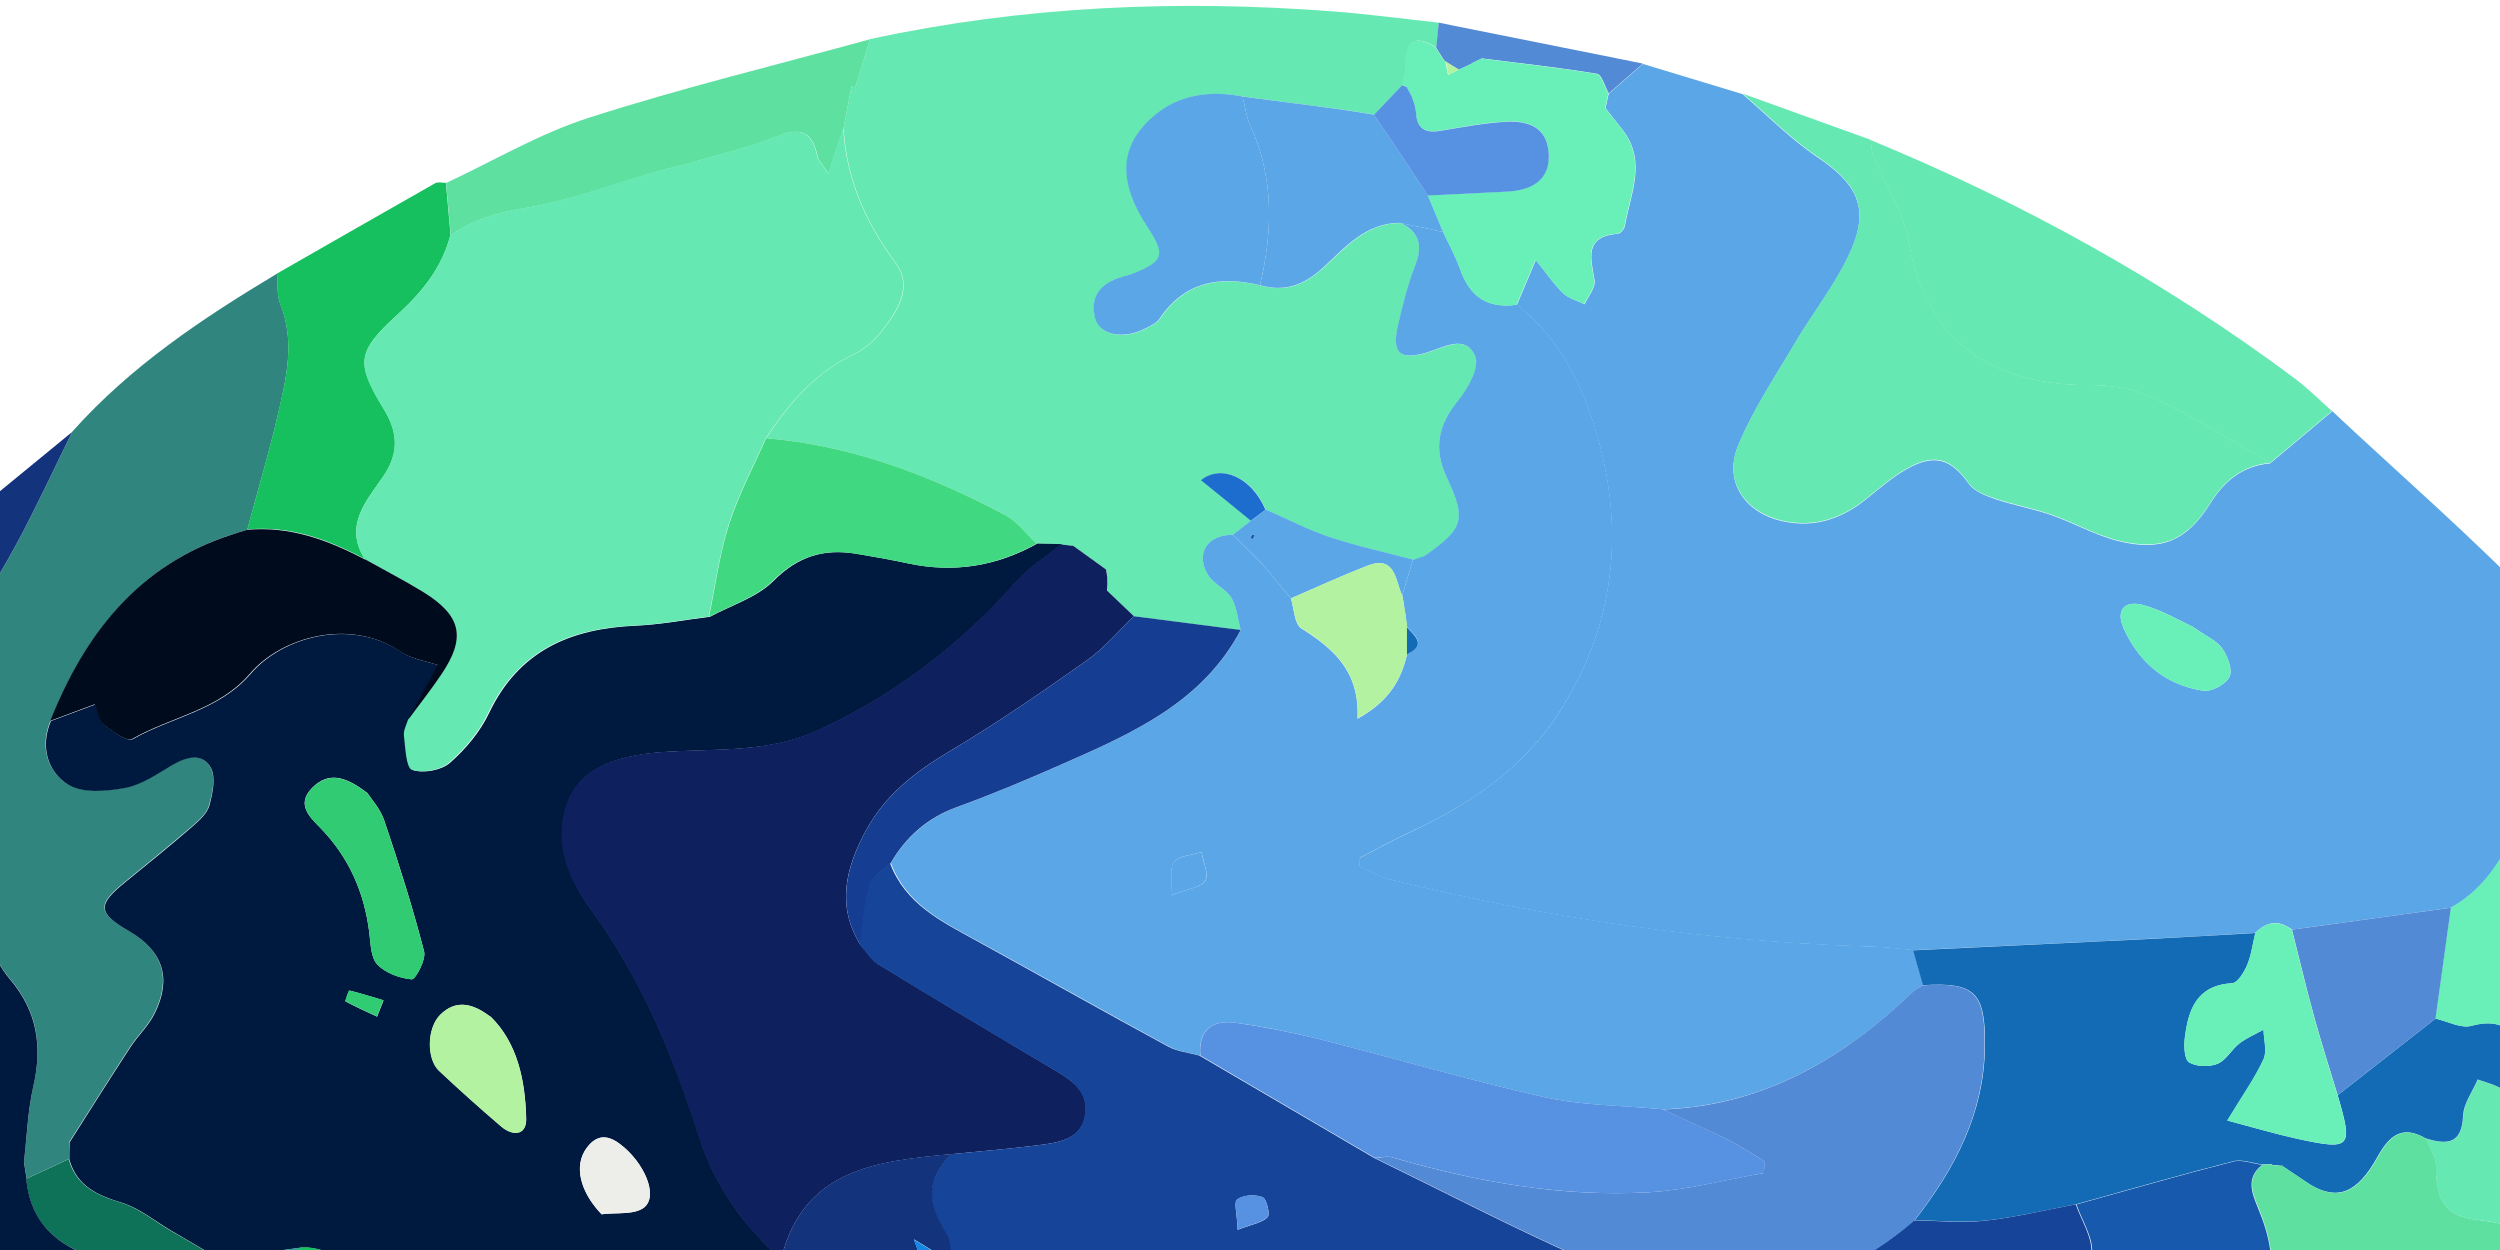 <?xml version="1.0" encoding="UTF-8"?><svg id="Camada_1" xmlns="http://www.w3.org/2000/svg" viewBox="0 0 1400 700"><g id="PLANET_2"><path d="m1305.9,230.1c38.7,36.3,78.9,71,115.6,109.2,44.1,45.9,81.4,97.5,112.7,153.2-9.4,13.9-22.6,16.4-37.9,12.6-10.7-14.1-20.7-28.8-32.3-42.1-18.9-21.6-44.9-19.1-57.3,6.1-8.1,16.5-18,30.3-34.1,39.2-29.7,4.1-59.4,8.2-89.1,12.3-7.4-5.6-14.2-4.6-20.5,1.8-20.2,1.2-40.5,2.4-60.7,3.4-43.7,2.2-87.3,4.2-131,6.3-7.2-.6-14.4-1.7-21.7-1.9-92.1-2.6-182.8-15.7-272.1-37.9-5.6-1.4-10.7-4.6-16.1-7-.1-1.5-.3-3.1-.4-4.6,8.9-4.6,17.7-9.6,26.8-13.8,33.6-15.6,64.2-35.5,84.7-67,29.6-45.7,37.2-95.8,23.9-148.4-7.9-31.1-20.6-60-46.9-80.8,3.3-7.8,6.6-15.6,10.6-25.1,6.2,7.7,10.2,13.8,15.4,18.7,3.1,2.9,7.9,4.1,11.9,6.1,2-4.5,6.2-9.3,5.6-13.3-2.1-12.6-6.1-24.7,13.2-26.2,1.4-.1,3.5-2.8,3.8-4.5,3.1-17.9,12.3-36-1.2-53.5-3.2-4.1-6.5-8.2-9.7-12.3.6-2.7,1.2-5.4,1.8-8.1,6.4-5.6,12.8-11.2,19.1-16.7,18.6,5.6,37.2,11.3,55.8,16.9,14,12,27,25.3,42.2,35.5,21.3,14.3,29,27.7,18.9,51.3-8.1,18.8-21.5,35.3-32,53.2-11.1,18.8-23.4,37.1-31.6,57.1-8.2,19.9,3.8,37.5,25,42.1,17.6,3.9,32.9-1.2,46.7-12.3,7.3-5.9,14.5-12.2,22.6-16.8,15.8-9,25-5.8,35,8.2,3.1,4.3,9.6,6.7,15,8.6,10.2,3.4,20.9,5.3,31,8.8,12.7,4.4,24.8,11.4,37.7,14.6,24,6,38.4-.1,51.5-21.1,8.1-12.9,18.3-21,33.5-22.4,11.6-9.7,23.1-19.4,34.7-29.1Zm-77.7,121c-7.5-3.4-17.4-9.4-28.2-12.3-9.9-2.7-15.5,2.6-10.7,13.2,8.7,19.2,23.6,31.6,44.5,34.8,4.6.7,12.7-3.6,14.7-7.8,1.9-3.8-1-11.4-4-15.8-3.1-4.4-8.9-6.8-16.3-12Z" style="fill:#5aa6e6;"/><path d="m487.2,21.9C572.9,3.4,659.5-.3,746.8,6.4c19.7,1.5,39.3,4.2,59,6.3-.5,4.7-.9,9.4-1.4,14-10.9-7-16.9-5-17.1,8.9,0,4-1.3,8-1.9,12-5.3,5.5-10.5,11.1-15.8,16.6-6.7-1.1-13.3-2.2-20-3.1-17.9-2.4-35.8-4.7-53.6-7-18.2-3.4-35.6-1.3-49.9,11.1-19.5,16.8-19.9,37-2.8,62.9,9.6,14.5,8.5,18.3-7.5,24.7-2.4,1-4.9,1.6-7.4,2.4-11.8,3.3-18.1,10.9-14.9,23.2,2.5,9.6,16.4,11.9,28.4,5.5,2.7-1.5,6-2.9,7.6-5.3,14-20.8,33.6-24.2,56.3-18.8,13.8,4,24.7-.1,35.3-9.8,12.4-11.3,23.9-25.1,43.1-25.1,11.1,5.2,12.7,13,8.3,24.2-4.2,10.6-6.9,21.9-9.5,33-3.6,15.8.7,19.7,15.8,15.5,9.7-2.8,21.9-10.7,27.4,2,2.6,6-4.1,18.2-9.7,25-11.4,13.7-13.7,27.1-6.1,43.2,11,23.4,9.3,28.4-12.7,43.7-2.1.7-4.3,1.5-6.4,2.2v-.2c-15.3-4.1-31-7.5-46.2-12.5-12.4-4.1-24.1-10.3-36.2-15.5-7.9-18.4-24.9-25.6-36.2-16.6,9.2,7.5,18.5,15.1,27.9,22.7-3.4,2.6-6.7,5.3-10.1,7.9-14.5,0-21.4,10.6-13.8,22.6,3.1,5,10,7.7,13,12.7,3.1,5.2,3.6,12,5.2,18.1-19.9-2.6-39.9-5.1-59.8-7.7-5-4.8-10-9.6-15.1-14.4,0-2.5.1-4.9.2-7.4h0c-.2-1.5-.5-3-.7-4.5h0c-6.1-4.3-12.1-8.7-18.2-13h.3c-2.4-.4-4.8-.7-7.2-.9v-.3c-4.6-.1-9.2-.2-13.9-.3-5.8-5.4-10.8-12.3-17.5-15.9-42-22.2-86-39.1-134-43.1,12.8-19.3,27.4-36.7,49.1-46.9,5.9-2.8,11.5-7.6,15.6-12.8,8.9-11.3,17.9-25,8-38.4-17-22.9-27.7-47.3-29.3-75.7,1.5-7.8,3-15.6,4.5-23.5.7.3,1.3.5,2,.8,2.8-9,5.5-18,8.3-27Z" style="fill:#66e8b2;"/><path d="m1564.8,547c55.3,103.2,89.2,213.3,104.2,329.2,3.3,25.8,4.8,51.9,7.1,77.8-15.1,9.1-24.7-5.5-36.9-8.7-2.4-4-5.2-7.9-7-12.1-11.7-26.9-30.7-48.1-52.3-67.4-11.1-9.8-21.1-10.6-30.4,2-6.1-5.5-13.2-10.3-18.1-16.8-10.3-13.7-23.7-19.5-40.3-19.7-18.6-.2-25.3-10-20.7-28.5,2.1-8.4,4.3-17.6,3-25.8-4.4-28.6-18.9-52.5-38.2-73.6-13.2-14.4-30.4-18.2-49-20.4-17.1-2.1-22-11.2-22.1-29.7,0-5.2-3.6-10.5-5.6-15.7,11.6,3.5,20.2,3.6,20.9-12.6.3-6.9,5.3-13.6,8.2-20.4,20.8,6.6,21.3,7.7,15.5,35.2,7,4.2,15.2,7.2,21,12.8,18.2,17.5,37.9,20.6,61.1,10.9,9.7-4,11.3-7.9,5.3-15.7-.1-13.4,4.6-22.7,19.6-23.5,2.6-1.2,5.2-2.4,7.9-3.6-3.2-1.7-6.4-3.5-9.6-5.2,0,0,.1,0,.1,0-7.3-2.1-14.7-4.1-22-6.2-2.8-1.9-5.5-3.8-8.3-5.7-1.3-1.5-2.6-3-3.9-4.5-.7-3-1.4-5.9-2.1-8.9-.3-15.2-1.8-30.6-.5-45.7.8-9.7-.8-16.7-8.4-22.4,8-2.6,17.1-9,23.6-6.9,11.5,3.6,21.3,12.4,31.8,19l.8.6c2,2.8,3.9,5.6,5.9,8.4h0c1.7,2.3,3.4,4.7,5.1,7,12.4,8.3,23.2.9,34.3-3.3Z" style="fill:#66e8b2;"/><path d="m40.5,241.7c32.7-36.7,73-63.5,114.7-88.5.5,5.6-.3,11.8,1.7,16.8,8.5,21.1,3.5,41.8-1.3,62.4-5,21.6-11.4,42.8-17.1,64.2-2.9.9-5.9,1.9-8.8,2.8-52.1,16.9-81.9,55.5-101.4,104.2-6.1,14.3-1.8,28.3,9.5,35.5,8,5.1,21.5,3.9,31.9,2,9.2-1.7,17.9-7.7,26.3-12.7,8-4.7,16.9-7.3,21.8,1.2,3.1,5.3,1.2,14.4-.7,21.2-1.2,4.6-5.8,8.7-9.7,12-12.2,10.5-24.8,20.7-37.3,30.9-15.9,13-15.7,17.3,1.9,27.5,19.1,11.1,24.2,26.5,14.4,46.2-3.4,6.9-9.3,12.4-13.6,18.9-11.5,17.6-22.7,35.5-34,53.2,0,3.1-.1,6.2-.2,9.2v.3c-8,3.7-15.9,7.4-23.9,11.1,0,0,.2-.1.2-.1-.5-3.2-1-6.3-1.5-9.5,1.7-14.2,2.2-28.7,5.3-42.5,5.1-22.4,2.2-42-13.2-59.9-5.1-6-10.3-15-9.7-22.2,2.5-31-12-55.3-28-79.4-4.8-11.3-9.6-22.7-14.3-34-1.4-18.5,3.3-34.8,15.8-48.9C1,327.8,19.6,284.1,40.5,241.7Z" style="fill:#30867f;"/><path d="m1271.3,259.2c-15.2,1.4-25.5,9.6-33.5,22.4-13.1,21-27.4,27.1-51.5,21.1-13-3.2-25-10.2-37.7-14.6-10.1-3.5-20.8-5.4-31-8.8-5.4-1.8-12-4.3-15-8.6-10-14.1-19.3-17.2-35-8.2-8.1,4.6-15.3,10.9-22.6,16.8-13.8,11.1-29,16.2-46.7,12.3-21.2-4.7-33.2-22.2-25-42.1,8.2-20,20.6-38.3,31.6-57.1,10.5-17.8,23.9-34.4,32-53.2,10.1-23.6,2.4-36.9-18.9-51.3-15.2-10.2-28.2-23.6-42.2-35.5,23.9,8.6,47.8,17.2,71.8,25.9.5,3,.4,6.2,1.5,8.9,6.7,16.2,17.1,31.7,19.9,48.5,9.8,59,51.5,80.4,102.3,79.9,12.1-.1,25.3,2.6,36.2,7.8,21.9,10.5,42.6,23.6,63.9,35.7Z" style="fill:#66e8b2;"/><path d="m40.5,241.7C19.6,284.1,1,327.8-30.8,363.8c-12.5,14.1-17.2,30.4-15.8,48.9-3.2,5.3-7.6,10.1-9.5,15.9-17.1,53.1-33.7,106.4-50.5,159.6-5.4-2.6-10.8-5.3-17.1-8.3-12,21.1-4.2,50.7-31.9,65.6-4.3-14.6-8.7-28.6-12.6-42.8-3-11-9.2-17.2-21.2-15.9,14.8-30.3,29.7-60.6,44.5-90.9,3-4.3,6.2-8.4,8.9-12.8,23.6-38.4,47.1-76.9,70.7-115.4,11.1-15.5,22.4-30.9,33.1-46.6,9.2-13.5,17.7-27.5,26.4-41.3,15.4-12.6,30.8-25.3,46.2-37.9Zm-192.9,312.4c.6,8.6,1.1,14.5,1.5,20.3,5.7-2.5,13.5-3.7,16.6-8,3.2-4.4,1.7-12.1,2.3-18.4-6.1,1.8-12.2,3.6-20.5,6.1Z" style="fill:#13337c;"/><path d="m1271.3,259.2c-21.2-12-41.9-25.2-63.9-35.7-10.9-5.2-24.1-7.9-36.2-7.8-50.8.5-92.5-20.9-102.3-79.9-2.8-16.8-13.2-32.3-19.9-48.5-1.1-2.7-1-5.9-1.5-8.9,84.6,34.9,164.1,78.7,237.5,133.5,7.4,5.5,14,12.2,20.9,18.3-11.6,9.7-23.1,19.4-34.7,29.1Z" style="fill:#66e8b2;"/><path d="m138.4,296.6c5.8-21.4,12.1-42.6,17.1-64.2,4.8-20.5,9.9-41.2,1.3-62.4-2-5-1.2-11.2-1.7-16.8,29.5-16.9,59-33.8,88.6-50.6,1.5-.9,4-.2,6-.2.9,9.7,1.7,19.4,2.6,29.1-4.7,18.3-15.9,32.1-29.6,44.6-23,20.9-23.5,27.1-7.7,53,7.6,12.5,8.9,24.1-.3,37.6-9.2,13.5-22.5,27.6-10.3,46.4-20.6-11-42-18.9-66-16.6Z" style="fill:#17c05f;"/><path d="m252.4,131.6c-.9-9.7-1.7-19.4-2.6-29.1,26.7-12.5,52.5-27.8,80.4-36.7,51.7-16.6,104.6-29.4,157-43.8-2.8,9-5.5,18-8.3,27-.7-.3-1.3-.5-2-.8-1.5,7.8-3,15.6-4.5,23.5-2.6,7.8-5.2,15.7-8.5,25.4-2.9-4.5-5.5-6.9-6.1-9.7-3-14.8-10.6-16-23.6-10.7-14.6,5.9-30.1,9.5-45.3,13.9-6.3,1.9-12.8,3.2-19.2,5-25.8,7.4-51.3,17.1-77.6,21.3-15,2.4-27.7,6.6-39.7,14.8Z" style="fill:#5ee0a1;"/><path d="m804.3,26.7c.5-4.7.9-9.4,1.4-14,38.1,7.6,76.2,15.3,114.3,22.9-6.4,5.6-12.8,11.2-19.1,16.7-2.2-3.8-3.8-10.5-6.6-11-21.3-3.5-42.9-5.9-64.4-8.6-1.7.8-3.3,1.6-5,2.4,0,0-1.2.8-1.2.8-2.4,1.1-4.8,2.2-7.2,3.3l.4-.2c-2.5-1.5-5-3.1-7.5-4.6l-.9-.9c-1.5-2.3-2.9-4.7-4.4-7h.1Z" style="fill:#538ad5;"/><path d="m694.8,352.9c-1.6-6.1-2.1-12.9-5.2-18.1-3-5-9.9-7.7-13-12.7-7.5-12-.6-22.7,13.8-22.6,5.4,5.4,11,10.6,16.2,16.2,5.7,6.2,10.9,12.9,16.3,19.4,1.8,5.7,1.9,14.3,5.8,16.8,17.9,11.3,32.8,23.9,31.5,50.6,17.6-9.7,24.4-21.6,27.8-36.2,11.2-5,4.5-10.1,0-15.1h0c-.4-3-.8-5.9-1.2-8.8h0c-.2-1.5-.4-3-.7-4.4h0c-.3-1.6-.5-3-.8-4.5h-.1c2-6.7,4.1-13.4,6.1-20.1,0,0-.1.2-.1.2,2.1-.7,4.3-1.5,6.4-2.2,22-15.3,23.7-20.3,12.7-43.7-7.6-16.1-5.2-29.4,6.1-43.2,5.6-6.8,12.3-19,9.7-25-5.5-12.7-17.8-4.8-27.4-2-15.1,4.3-19.4.3-15.8-15.5,2.6-11.2,5.3-22.4,9.5-33,4.4-11.2,2.8-19-8.3-24.2,8,1.7,16.1,3.4,24.1,5.1,3.2,6.9,7,13.7,9.5,20.8,5.6,15.8,15.5,22.2,31.9,19.9,26.2,20.8,39,49.7,46.9,80.8,13.3,52.6,5.7,102.8-23.9,148.4-20.5,31.6-51,51.5-84.7,67-9.1,4.2-17.9,9.2-26.8,13.8.1,1.5.3,3.1.4,4.6,5.4,2.4,10.5,5.6,16.1,7,89.4,22.2,180,35.2,272.1,37.9,7.2.2,14.5,1.2,21.7,1.9,1.9,6.6,3.7,13.1,5.6,19.7-1.8,1.1-3.8,1.9-5.3,3.3-39.4,37.8-84.2,64.1-140.4,66.2-22.2-2.1-44.9-2-66.5-6.8-42.1-9.4-83.5-21.7-125.3-32.3-15.6-3.9-31.4-7.1-47.3-9.3-13-1.9-21.3,3.6-20.1,18.3-5.8-1.6-12.2-2.2-17.4-5-36-19.6-71.7-39.7-107.6-59.4-19.6-10.7-39.7-20.5-48.2-43.4,8.7-14.8,20.7-25.3,37.2-31.4,20.4-7.4,40.5-15.9,60.4-24.7,38.6-17,77.2-34.3,98.4-74.4Zm-39.1,148.5c9.6-3.8,17.2-4.5,19.3-8.2,2.1-3.7-1.2-10.5-2.1-16-5.3,1.6-11.9,1.8-15.3,5.3-2.6,2.6-1.1,9.3-1.8,18.9Z" style="fill:#5aa6e6;"/><path d="m1076.9,551.9c-1.9-6.6-3.7-13.1-5.6-19.7,43.7-2.1,87.3-4.2,131-6.3,20.2-1,40.5-2.3,60.7-3.4-1.5,6-2.2,12.3-4.6,18-1.7,4-5.3,9.9-8.4,10.1-20,1.2-24.6,15-26.5,30.9-.6,4.6-.2,12,2.5,13.5,4.2,2.4,11.3,2.6,15.9.7,4.8-2,7.8-8,12.2-11.4,4.1-3.1,9-5.2,13.5-7.7.1,5.6,2.1,12.1,0,16.6-4.9,10.7-11.9,20.4-20.3,34.3,14.8,3.9,26.9,7.5,39.1,10.2,30.3,6.6,31.4,5.3,22.7-24.4,18.3-14.3,36.6-28.6,54.8-42.9,6.8,1.5,14.3,5.7,20.2,4,16.5-4.5,24.8,2.4,28.7,16.9,2.2,8.3,3,16.9,3.9,25.5,1.7,16.4,8.4,19.9,22.3,10.7,3.4-2.3,6.3-5.4,9.4-8.1,14,9.4,28,18.9,42,28.3,6,7.9,4.4,11.7-5.3,15.7-23.2,9.6-42.9,6.6-61.1-10.9-5.8-5.6-14-8.6-21-12.8,5.8-27.5,5.3-28.6-15.5-35.2-2.8,6.7-7.9,13.4-8.2,20.4-.7,16.2-9.3,16.1-20.9,12.6-13.3-7.7-20.4-1.5-27,10.3-11.4,20.6-22.5,24.6-37.7,15.6-5.2-3.5-10.4-7-15.7-10.5h.6c-1.3-.1-2.7-.3-4-.5-1.1.4-2,.2-2.8-.6-1.6,0-3.1.2-4.7.3,0,0-.2,0-.2,0-5.5-.7-11.4-3.1-16.3-1.8-29.4,7.5-58.5,15.9-87.7,24-16.9,3.2-33.7,7.3-50.8,9.2-13.1,1.4-26.6,0-39.8-.2,22.4-28.7,38.9-59.8,39.3-97.5.3-30-5.5-35.9-34.6-34.1Z" style="fill:#136bb6;"/><path d="m1448.3,619.5c-3.1,2.7-6,5.8-9.4,8.1-13.9,9.2-20.6,5.7-22.3-10.7-.9-8.6-1.7-17.2-3.9-25.5-3.9-14.5-12.2-21.5-28.7-16.9-5.9,1.6-13.4-2.5-20.2-4.1,2.9-20.7,5.7-41.4,8.6-62.1,16.1-9,26-22.7,34.1-39.2,12.4-25.3,38.5-27.7,57.3-6.1,11.6,13.3,21.6,28,32.3,42.1,7.4,9.7,14.9,19.5,22.3,29.2-10.5-6.6-20.3-15.4-31.8-19-6.5-2.1-15.7,4.3-23.6,6.9-2.3-.1-4.5-.2-6.8-.3-.4,0-1.1-.3-1.2,0-.4.6-.6,1.3-.9,2-1.7,2.5-3.1,5.3-5.1,7.6-17.8,21.5-17.3,21.8.7,43.6,4.3,5.2,4.5,13.9,6.6,20.9-2.7,7.9-5.4,15.8-8.2,23.7Z" style="fill:#68f0b8;"/><path d="m849.5,170.7c-16.4,2.3-26.3-4.2-31.9-19.9-2.5-7.2-6.3-13.9-9.5-20.8-2.9-6.9-5.7-13.7-8.6-20.6,14.8-.7,29.7-1.5,44.5-2.2,15.8-.8,23.9-8,23.2-21.1-.8-15.4-11.7-18.7-24-18-12.3.6-24.6,3.1-36.9,5.1-8.4,1.4-13.1-1.4-13.4-10.2-.3-1.6-.6-3.3-.9-4.9,0,0,0,.3,0,.3-.5-1.5-1-2.9-1.5-4.4h0c-.9-1.7-1.9-3.5-2.8-5.3-.8-.5-1.7-.8-2.6-1.1.7-4,1.9-8,1.9-12,.2-13.9,6.2-15.9,17.1-8.9,0,0-.1-.1-.1-.1,1.5,2.3,2.9,4.7,4.4,7,0,0,.9.9.9.9.6,2.5,1.1,5,1.6,7.4,1.9-.9,3.9-1.9,5.8-2.8,0,0-.4.2-.4.2,2.4-1.1,4.8-2.2,7.2-3.3,0,0,1.2-.8,1.2-.8,1.7-.8,3.3-1.6,5-2.4,21.5,2.7,43,5.1,64.4,8.6,2.7.5,4.4,7.2,6.6,11-.6,2.7-1.2,5.4-1.8,8.1,3.2,4.1,6.5,8.2,9.7,12.3,13.5,17.5,4.3,35.6,1.2,53.5-.3,1.7-2.4,4.4-3.8,4.5-19.3,1.5-15.3,13.7-13.2,26.2.7,4-3.6,8.8-5.6,13.3-4-2-8.8-3.1-11.9-6.1-5.1-4.9-9.2-11-15.4-18.7-4,9.5-7.3,17.3-10.6,25.1Z" style="fill:#68f0b8;"/><path d="m1372.5,508.3c-2.9,20.7-5.7,41.4-8.6,62.1-18.3,14.3-36.6,28.6-54.8,42.9-4.4-14.6-9.1-29.1-13.1-43.7-4.5-16.2-8.3-32.6-12.5-49,29.7-4.1,59.4-8.2,89.1-12.3Z" style="fill:#538ad5;"/><path d="m1283.4,520.6c4.1,16.3,8,32.7,12.5,49,4,14.7,8.7,29.2,13.1,43.7,8.7,29.6,7.6,30.9-22.7,24.4-12.3-2.7-24.3-6.3-39.1-10.2,8.4-13.9,15.3-23.6,20.3-34.3,2.1-4.6.1-11,0-16.6-4.5,2.5-9.4,4.6-13.5,7.7-4.4,3.4-7.4,9.4-12.2,11.4-4.6,1.9-11.7,1.7-15.9-.7-2.6-1.5-3-9-2.5-13.5,1.9-15.9,6.5-29.7,26.5-30.9,3.1-.2,6.7-6.1,8.4-10.1,2.4-5.6,3.1-11.9,4.6-18,6.3-6.4,13.1-7.4,20.5-1.8Z" style="fill:#68f0b8;"/><path d="m1228.2,351.2c7.3,5.2,13.2,7.6,16.3,12,3,4.4,5.9,12,4,15.8-2.1,4.2-10.1,8.5-14.7,7.8-20.9-3.2-35.8-15.5-44.5-34.8-4.8-10.5.8-15.9,10.7-13.2,10.8,3,20.7,8.9,28.2,12.3Z" style="fill:#68f0b8;"/><path d="m908.7,72.8c-3.2-4.1-6.5-8.2-9.7-12.3,3.2,4.1,6.5,8.2,9.7,12.3Z" style="fill:#538ad5;"/><path d="m467.2,787.7c-18.2,11.1-36.6,21.9-54.5,33.4-12.8,8.2-15.7,21.5-11.3,34.5,6.6,19.6,15.6,38.4,24,57.3,10.3,23.3,22.3,45.9,30.8,69.8,4.1,11.6,5,26.3,2,38.2-13.4,53,11.2,90.9,44.7,127.5,26.2,28.6,53,57.7,73.4,90.3,22.8,36.4,17.4,76.7-5.8,112.3-31.4,48.1-69,91.3-113.4,128-25.4,21-54.7,33.4-87.1,39.8-36.5,7.3-67.5,26.7-97.4,48-31.1,22.3-65.9,34.2-104.3,37.7-29.5,2.7-58.6,9.1-87.9,13.8,1.5-32.8,22.5-57.5,55.5-65.4,42.3,7.1,57,.2,79.5-36.7,4.8-7.9,10.4-15.4,15.7-23.1,21.9-3.4,43.9-6.9,65.8-10.3,1.7-.2,3.3-.4,5-.5v.5c22.7,4.1,43.5-.2,62.7-12.9,24.1-16,36.6-39.5,43.1-66.6,4.9-20.5,15.5-33,37.4-38.9,15.2-4.1,31.1-13.7,41.7-25.4,31.5-35,27.4-86.1-7.7-123.2-15.4-16.3-35.4-29.3-47.1-47.7-18-28.3-40.8-51.3-64.8-73.6-8.5-7.9-10.1-14.9-3.5-24.2,26.4-37.1,20.7-99-17.5-134.9-22.2-20.8-33.7-45.1-38.9-74.5-4-23.1-11.3-45.7-29.6-62.5-7.8-6.6-14.7-15.3-23.6-19.3-26.2-11.9-43.1-30.8-52.7-57.7-4.5-12.6-14.3-21.5-28.9-22.7-1.2,0-2.3,0-3.5,0,0,0-.4,0-.4,0-15.2,2.1-30.5,4.2-45.7,6.3-9.1-5.3-18.2-10.7-27.3-16-9-5.3-17.5-12.4-27.2-15.4-13.8-4.2-25.4-9.3-29.6-24.4,0,0,0-.3,0-.3,0-3.1.1-6.2.2-9.2,11.3-17.8,22.5-35.6,34-53.2,4.2-6.5,10.2-12,13.6-18.9,9.8-19.7,4.7-35.1-14.4-46.2-17.6-10.2-17.8-14.6-1.9-27.5,12.5-10.2,25.1-20.3,37.3-30.9,3.9-3.4,8.4-7.4,9.7-12,1.8-6.8,3.7-15.9.7-21.2-4.9-8.5-13.8-5.9-21.8-1.2-8.4,5-17,11-26.3,12.7-10.4,1.9-23.9,3.1-31.9-2-11.3-7.2-15.6-21.1-9.5-35.5,8-3,15.9-5.9,24.9-9.3,1.7,4.2,2.1,9.1,4.9,11.3,4.8,3.8,13.1,9.8,16.1,8.1,21.8-12.4,48.3-15.9,66.1-36.7,17.4-20.3,55.7-31.4,84.1-12.2,6.2,4.2,14.4,5.3,20.9,7.5-5.3,9.8-10.9,20.2-16.5,30.6-.8,3-2.6,6.1-2.3,9,.9,6.8,1.2,17.9,4.5,19.1,6,2,16,.2,20.8-4,8.8-7.7,16.9-17.4,21.9-27.9,16.7-35,45.7-47.3,82.1-48.9,13.9-.6,27.7-3.3,41.6-5,12-6.5,26.3-10.8,35.6-20.1,13.7-13.8,28.3-18.2,46.4-15.2,9.7,1.6,19.5,3.4,29.1,5.4,25.5,5.5,49.5,1.6,72.2-11.1,4.6.1,9.2.2,13.8.3-8.7,7.1-18.5,13.1-25.8,21.4-31.2,35.2-67.5,63-110.4,82.8-27.8,12.8-57.1,10.3-86,12.2-31.5,2.1-50.5,11.3-56,33.1-5,20,2.6,38.7,14,54.3,28.8,39.2,46.7,83,61.4,128.9,8.5,26.6,24.6,49.2,45.9,67.8,7.5,13.4,14,27.4,22.7,39.9,9.4,13.6,16.8,26.4,7.1,42.7ZM205.6,444c-12-9.2-21.6-12.1-30.8-2.8-9.3,9.4-1,16.7,4.8,22.6,15.9,16.5,24.4,36,27.2,58.4.8,6.2.8,14,4.5,17.9,4.6,4.8,12.5,7.7,19.3,8.3,2,.2,8.1-11,6.9-15.6-6.4-24.7-14.1-49.1-22.3-73.3-2.2-6.6-7.5-12.3-9.6-15.6Zm69,125.3c-10.4-7.9-19.6-9.4-28-1.1-7.5,7.4-7.8,24.7-.7,31.4,11.3,10.7,22.9,21,34.7,31.1,6.7,5.7,14.4,5.2,14.1-4.5-.6-21.4-4.9-42.2-20-57Zm62.3,110.7c8.1-1.1,18.5.5,23.9-3.9,8.1-6.7-.3-25.5-13.7-35.5-7.3-5.5-13.3-4.9-18.6,2.3-7.3,9.9-3.7,24.5,8.4,37.1Zm-125.7-110.7c1.2-3,2.4-6.1,3.6-9.1-6.4-1.9-12.7-3.9-19.2-5.5-.2,0-2.4,5.9-2.1,6.1,5.8,3.1,11.8,5.8,17.8,8.6Z" style="fill:#00193e;"/><path d="m397.1,345.3c-13.9,1.7-27.7,4.5-41.6,5-36.4,1.5-65.3,13.9-82.1,48.9-5,10.5-13.1,20.2-21.9,27.9-4.8,4.2-14.8,6-20.8,4-3.3-1.1-3.7-12.3-4.5-19.1-.4-2.9,1.4-6,2.3-9,6.2-8.4,12.6-16.6,18.5-25.2,14.1-20.7,11.5-32.9-10.1-46.3-10.6-6.6-21.7-12.3-32.6-18.3-12.1-18.8,1.2-33,10.3-46.4,9.2-13.5,7.9-25.2.3-37.6-15.8-25.9-15.3-32.1,7.7-53,13.8-12.5,24.9-26.3,29.6-44.6,12.1-8.1,24.7-12.4,39.7-14.8,26.3-4.2,51.8-14,77.6-21.3,6.4-1.8,12.8-3.2,19.2-5,15.2-4.4,30.7-8,45.3-13.9,12.9-5.2,20.6-4,23.6,10.7.6,2.8,3.2,5.2,6.1,9.7,3.2-9.7,5.9-17.6,8.5-25.4,1.6,28.4,12.3,52.8,29.3,75.7,9.9,13.3.9,27.1-8,38.4-4.1,5.2-9.7,10-15.6,12.8-21.7,10.3-36.3,27.6-49.1,46.9-7,16-15.4,31.6-20.7,48.2-5.3,16.7-7.6,34.5-11.2,51.7Z" style="fill:#66e8b2;"/><path d="m437.4,705.1c-21.3-18.5-37.4-41.2-45.9-67.8-14.7-45.9-32.6-89.7-61.4-128.9-11.5-15.6-19.1-34.4-14-54.3,5.5-21.8,24.6-31,56-33.1,28.8-1.9,58.2.6,86-12.2,42.9-19.7,79.2-47.5,110.4-82.8,7.3-8.3,17.2-14.3,25.8-21.4,0,0,0,.3,0,.3,2.4.3,4.8.6,7.2.9,0,0-.3,0-.3,0,6.1,4.4,12.1,8.8,18.2,13.1,0,0,0,0,0,0,.2,1.5.5,3,.7,4.4,0,0,0,0,0,0,0,2.5-.1,4.9-.2,7.4,5,4.8,10,9.6,15.1,14.4-8.8,8.4-16.7,17.9-26.6,24.9-25,17.6-50.3,35.1-76.6,50.7-19.4,11.5-36.3,24.7-47,44.6-11,20.4-16.6,41.7-3.1,63.6,3.4,3.7,6.2,8.5,10.3,11.1,31.4,19.2,63,38.1,94.7,56.9,10.9,6.5,23.6,12.6,21.1,27.6-2.2,13.9-15.5,15.4-26.9,16.9-15.9,2-31.9,3.3-47.9,4.9-41.5,4-83.1,7.9-95.6,58.9Z" style="fill:#0f205e;"/><path d="m397.1,345.3c3.6-17.3,5.8-35,11.2-51.7,5.3-16.6,13.7-32.2,20.7-48.2,48,4,91.9,20.8,134,43.1,6.7,3.6,11.7,10.5,17.5,15.9-22.7,12.7-46.7,16.6-72.2,11.1-9.6-2.1-19.4-3.8-29.1-5.4-18.1-3-32.7,1.4-46.4,15.2-9.3,9.3-23.6,13.6-35.6,20.1Z" style="fill:#40d881;"/><path d="m481.7,528.9c-13.5-21.9-7.8-43.2,3.1-63.6,10.7-19.8,27.6-33.1,47-44.6,26.3-15.6,51.6-33.1,76.6-50.7,9.8-6.9,17.8-16.5,26.6-24.9,19.9,2.6,39.9,5.1,59.8,7.7-21.2,40.1-59.8,57.4-98.4,74.4-19.9,8.8-40,17.3-60.4,24.7-16.5,6-28.5,16.5-37.2,31.4-4,4.1-10.1,7.6-11.5,12.5-3.1,10.6-3.8,22-5.5,33.1Z" style="fill:#153e92;"/><path d="m705.6,159.7c-22.7-5.4-42.3-2-56.3,18.8-1.6,2.4-4.9,3.9-7.6,5.3-12.1,6.4-25.9,4.1-28.4-5.5-3.2-12.3,3.1-19.8,14.9-23.2,2.5-.7,5-1.4,7.4-2.4,15.9-6.5,17-10.2,7.5-24.7-17.2-25.9-16.7-46.1,2.8-62.9,14.3-12.4,31.7-14.5,49.9-11.1,1.4,5.4,2.1,11.2,4.4,16.2,13.2,29.2,12.7,59.1,5.4,89.4Z" style="fill:#5aa6e6;"/><path d="m705.6,159.7c7.2-30.4,7.8-60.3-5.4-89.4-2.3-5-3-10.8-4.4-16.2,17.9,2.3,35.8,4.6,53.6,7,6.7.9,13.3,2.1,20,3.1,4.2,6.2,8.5,12.4,12.7,18.6,5.8,8.8,11.6,17.7,17.4,26.5,2.9,6.9,5.7,13.7,8.6,20.6-8-1.7-16.1-3.4-24.1-5.1-19.2,0-30.8,13.8-43.1,25.1-10.6,9.7-21.5,13.8-35.3,9.8Z" style="fill:#5aa6e6;"/><path d="m799.5,109.4c-5.8-8.8-11.5-17.7-17.4-26.5-4.2-6.3-8.5-12.4-12.7-18.6,5.3-5.5,10.5-11.1,15.8-16.6.9.3,1.8.6,2.6,1.1.9,1.8,1.9,3.5,2.8,5.3,0,0,0,0,0,0,.5,1.5,1,2.9,1.5,4.4,0,0,0-.3,0-.3.3,1.6.6,3.3.9,4.9.3,8.8,5,11.6,13.4,10.2,12.2-2,24.5-4.4,36.9-5.1,12.2-.6,23.1,2.6,24,18,.7,13-7.4,20.3-23.2,21.1-14.8.7-29.7,1.5-44.5,2.2Z" style="fill:#5691e2;"/><path d="m791.3,313.5c-2,6.7-4.1,13.3-6.1,20-3.9-8.7-3.7-22.8-19.7-16.6-14.4,5.6-28.4,12.1-42.6,18.2-5.4-6.5-10.6-13.1-16.3-19.4-5.1-5.6-10.8-10.8-16.2-16.2,3.4-2.6,6.7-5.3,10.1-7.9,2.8-2.1,5.6-4.1,8.4-6.2,12,5.2,23.8,11.4,36.2,15.5,15.1,5,30.8,8.4,46.3,12.5Zm-88.6-13.7c-.4-.2-1.2-.7-1.2-.6-.5.6-.9,1.4-1.3,2.1.4.2,1.2.7,1.2.6.5-.6.9-1.4,1.3-2.1Z" style="fill:#5aa6e6;"/><path d="m708.8,285.4c-2.8,2.1-5.6,4.1-8.4,6.2-9.3-7.6-18.7-15.3-27.9-22.7,11.3-9.1,28.3-1.8,36.2,16.6Z" style="fill:#1d6dcf;"/><path d="m619.4,319c-6.1-4.4-12.1-8.8-18.2-13.1,6.1,4.4,12.1,8.8,18.2,13.1Z" style="fill:#00193e;"/><path d="m797.6,311.4c-2.1.7-4.3,1.5-6.4,2.2,2.1-.8,4.3-1.5,6.4-2.2Z" style="fill:#136bb6;"/><path d="m619.9,330.8c0-2.5.1-4.9.2-7.4,0,2.5-.1,4.9-.2,7.4Z" style="fill:#00193e;"/><path d="m601.5,305.8c-2.4-.3-4.8-.6-7.2-.9,2.4.3,4.8.6,7.2.9Z" style="fill:#00193e;"/><path d="m620.1,323.4c-.2-1.5-.5-3-.7-4.4.2,1.5.5,3,.7,4.4Z" style="fill:#00193e;"/><path d="m1177.8,839c-3-3.5-6.1-6.9-9.1-10.4-17.4-24.5-19.9-55.8-6.1-77.6,10.5-14.8,21.1-29.7,34.4-48.4,13.7,9.5,30.1,20.8,46.5,32.2,13.5,9.3,20.3,7.1,25.7-8.3,6-17.4,2.2-34-4.5-50.3-3.5-8.5-6.8-16.8,2.4-24,0,0,.2,0,.2,0,1.6,0,3.1-.2,4.7-.3.8.8,1.7,1,2.8.6,1.3.2,2.7.4,4,.5,0,0-.6,0-.6,0,5.2,3.5,10.4,7,15.7,10.5,15.3,9,26.3,5,37.7-15.6,6.6-11.9,13.7-18,27-10.3,2,5.2,5.6,10.5,5.6,15.7,0,18.5,5,27.6,22.1,29.7,18.6,2.3,35.8,6.1,49,20.4,19.3,21.1,33.8,45,38.2,73.6,1.3,8.3-.9,17.5-3,25.8-4.6,18.5,2.1,28.3,20.7,28.5,16.6.2,30,5.9,40.3,19.7,4.8,6.5,12,11.3,18.1,16.8-2.8,20-5.7,40-8.5,60-2.7,2.1-5.5,4.3-8.2,6.4-6.3-6.2-12.5-12.4-18.8-18.6-5.6-5.5-11.4-6.2-17.4-.6-9.7-1.4-19.4-2.7-29.1-4.1-.2-2-.9-4.1-.6-6,7.6-44.1-19.9-77.5-35.7-114.4-1.6-3.8-11.2-8.1-14-6.6-4.3,2.4-7.9,9.5-8.3,14.9-1.4,20,9.8,34.9,20.5,50.7,9.3,13.8,14.6,30.2,21.7,45.4-12.7,30.2-41.5,38.4-61,17.5-.2-4.4-.4-8.7-.7-13.1,4.3.2,8.7-.1,12.8.7,4,.8,7.7,2.9,11.6,4.4,13.2,4.9,18.3,1.3,13.9-12.2-4-12.4-11.3-24-18.2-35.3-8-13.1-17.3-25.4-26-38.1-4.4-30.1-41.2-53.2-69.6-43.4-3.7,1.3-8.9,3.7-9.9,6.8-5.8,16.8-19.4,17.8-33.8,18.8-4.3.3-8.5,3-12.7,4.7-5.8,5.6-12.5,10.5-17.2,16.8-10,13.4-22.1,21.1-39.3,20.3-4.4-.2-8.8,1.6-13.2,2.5-3.3-2.1-6.6-4.3-9.9-6.4Z" style="fill:#5ee0a1;"/><path d="m38.5,649.2c4.2,15,15.8,20.2,29.6,24.4,9.7,3,18.2,10.1,27.2,15.4,9.1,5.3,18.2,10.6,27.3,16,.3,2.8.8,5.6.8,8.4-.1,11.3-.4,22.6-.7,33.8-1.2,12.9-4.9,26.1-3.1,38.5,6,42.5,1,83.7-6,125.7-5.4,32.4-7.4,66.9-2.5,99.2,13.1,86.6,60.7,153.8,128.3,207.7,53,42.3,67,94.5,40.8,157.1-12.5,29.7-28.6,57.8-42,87.1-4.3,9.4-4.9,20.4-7.1,30.6-5.3,7.7-10.9,15.2-15.7,23.1-22.5,36.9-37.2,43.8-79.5,36.7-14-16.8-28.3-33.4-42.1-50.4-40.5-49.7-11.9-107.4,36.4-121.1,16-4.6,32.5-7.4,48.8-10.8,14.7-3,26.6-9.7,32.1-24.4,8.3-22.5,7.5-44.7-1.5-67.1-10.5-26.3-33.6-40.6-53.3-57.9-36-31.6-67.8-66.1-88.8-109.7-38.5-79.8-44.9-160.1-9-243.1,12.1-27.9,18.4-58.4,26.2-88.1,3.3-12.4.3-24-14.5-28.3,3.4-20.5-6.9-42.8-25-50.7-18.5-8-28.6-21.3-30.6-41.1,8-3.7,16-7.4,23.9-11.1Z" style="fill:#0e7259;"/><path d="m-.7,1251.3c-4.8-.4-12.9.8-14-1.5-17.7-35.9-36.4-71.5-50.9-108.7-16.6-42.6-22.2-88.3-19.6-133.7,3.4-62.2,11.5-124.2,16.1-186.4,1.3-18.3-1.3-37.2-4-55.6-6.6-45.1-10.2-90.3-2.6-135.3,9.1-53.9,19.9-107.6,30.9-161.2,1.6-7.9,8.3-14.8,12.6-22.2,16,24.1,30.5,48.3,28,79.4-.6,7.2,4.6,16.2,9.7,22.2,15.3,17.9,18.3,37.5,13.2,59.9-3.2,13.9-3.6,28.3-5.3,42.5.5,3.2,1,6.3,1.5,9.5,0,0-.2.1-.2.1,2,19.8,12.1,33,30.6,41.1,18.1,7.9,28.4,30.2,25,50.7-4.8,24.8-22.4,39-42.1,51.9-19.7,12.8-41.3,24-57.6,40.4-22.1,22.3-26.2,53.8-26.8,83.9-.7,41.1,1.1,82.3,3.3,123.4,1.8,33.9,11.7,66.7,32.4,93.3,25.7,33,26.3,68.5,19.8,106.4Z" style="fill:#00193e;"/><path d="m204.4,313.2c10.9,6.1,22,11.8,32.6,18.3,21.6,13.4,24.1,25.6,10.1,46.3-5.8,8.6-12.3,16.8-18.5,25.2,5.6-10.4,11.2-20.8,16.5-30.6-6.4-2.2-14.7-3.3-20.9-7.5-28.3-19.2-66.7-8.1-84.1,12.2-17.8,20.8-44.3,24.2-66.1,36.7-3,1.7-11.3-4.3-16.1-8.1-2.7-2.2-3.2-7.2-4.9-11.3-9,3.4-16.9,6.3-24.9,9.3,19.4-48.7,49.3-87.3,101.4-104.2,2.9-1,5.9-1.9,8.8-2.8,24-2.2,45.4,5.7,66,16.6Z" style="fill:#000c1d;"/><path d="m38.7,639.7c0,3.1-.1,6.2-.2,9.2,0-3.1.1-6.2.2-9.2Z" style="fill:#0e7259;"/><path d="m14.8,660.1c-.5-3.2-1-6.3-1.5-9.5.5,3.2,1,6.3,1.5,9.5Z" style="fill:#0e7259;"/><path d="m817,39.1c-1.9.9-3.9,1.9-5.8,2.8-.5-2.5-1.1-5-1.6-7.4,2.5,1.5,5,3.1,7.5,4.6Z" style="fill:#b2f2a0;"/><path d="m808.6,33.6c-1.5-2.3-2.9-4.7-4.4-7,1.5,2.3,2.9,4.7,4.4,7Z" style="fill:#b2f2a0;"/><path d="m823.7,35.9c-2.4,1.1-4.8,2.2-7.2,3.3,2.4-1.1,4.8-2.2,7.2-3.3Z" style="fill:#b2f2a0;"/><path d="m829.9,32.8c-1.7.8-3.3,1.6-5,2.4,1.6-.8,3.3-1.6,5-2.4Z" style="fill:#b2f2a0;"/><path d="m1162.5,751.1c-13.7,21.8-11.2,53.1,6.1,77.6-5.7,1.7-14,6.6-16.5,4.5-15.5-12.7-33.9-8.5-50.8-9.7-32.9-2.3-65.2,3-96.4,14.4-15,5.5-34.2,2.2-42.5,21.1-14.5-3.2-31.4,1.4-42.7-13.4-1-1.3-7.4,1.6-11.3,2.5-11.5-5.8-22.5-14.1-34.7-17-33.4-7.8-67.5-13.3-101.2-19.9-87.8-17.1-166.6-55-240.4-104.6-.5-5.1.6-11.3-1.9-15.1-11.9-18.6-11.6-30.9,2.5-45.2,16-1.6,32-2.9,47.9-4.9,11.4-1.4,24.7-3,26.9-16.9,2.4-15-10.2-21.2-21.1-27.6-31.7-18.8-63.3-37.6-94.7-56.9-4.1-2.5-6.9-7.3-10.3-11.1,1.7-11.1,2.4-22.4,5.5-33.1,1.4-4.9,7.5-8.4,11.5-12.5,8.5,22.9,28.7,32.7,48.2,43.4,35.9,19.7,71.6,39.9,107.6,59.4,5.2,2.8,11.6,3.4,17.4,5,32.6,19.1,65.2,38.2,97.8,57.3,38.8,18.9,77.2,38.9,116.6,56.4,65.7,29.1,128.7,27.8,185.8-21.4,13.3.2,26.7,1.6,39.8.2,17.1-1.9,33.9-6,50.8-9.2,3.2,9.1,9.3,18.3,8.8,27.2-1,16.6-5.8,33-9.1,49.4Zm-469.4-62.4c7.9-3.1,13.6-3.8,16.8-7.1,1.5-1.6-.6-10.4-2.9-11.2-4.2-1.6-10.7-1.2-14.2,1.3-2,1.4,0,8.5.3,17Z" style="fill:#154499;"/><path d="m1072.2,683.4c-57.1,49.3-120.1,50.6-185.8,21.4-39.5-17.5-77.8-37.5-116.6-56.4,3.4,0,7-1.1,10.1-.2,46.7,13.6,94.2,22.2,142.9,19.5,21.8-1.2,43.3-7.1,64.9-10.8.2-2.1.4-4.3.6-6.4-6.8-4.1-13.4-8.6-20.5-12.1-12.1-6-24.5-11.4-36.7-17.1,56.2-2,101-28.4,140.4-66.2,1.5-1.4,3.5-2.2,5.3-3.3,29.1-1.9,34.9,4.1,34.6,34.1-.4,37.7-16.9,68.7-39.3,97.5Z" style="fill:#538ad5;"/><path d="m931.2,621.3c12.3,5.7,24.6,11,36.7,17.1,7.1,3.5,13.7,8.1,20.5,12.1-.2,2.1-.4,4.3-.6,6.4-21.6,3.8-43.1,9.6-64.9,10.8-48.7,2.7-96.2-5.9-142.9-19.5-3.1-.9-6.7,0-10.1.2-32.6-19.1-65.2-38.2-97.7-57.3-1.2-14.7,7.1-20.2,20.1-18.3,15.9,2.3,31.7,5.4,47.3,9.3,41.8,10.6,83.2,22.9,125.3,32.3,21.6,4.8,44.3,4.7,66.5,6.8Z" style="fill:#5691e2;"/><path d="m722.9,335.1c14.2-6.1,28.2-12.6,42.6-18.2,16-6.3,15.8,7.9,19.7,16.6,0,0,.1,0,.1,0,.3,1.5.5,2.9.8,4.4,0,0,0,.1,0,.1.2,1.4.4,2.9.7,4.3,0,0,0,0,0,0,.4,2.9.8,5.8,1.2,8.6,0,0,0,.1,0,.1,0,5,0,10.1,0,15.1-3.4,14.6-10.2,26.5-27.8,36.2,1.3-26.7-13.6-39.3-31.5-50.6-3.9-2.5-4-11-5.8-16.8Z" style="fill:#b2f2a0;"/><path d="m655.7,501.4c.7-9.7-.8-16.3,1.8-18.9,3.4-3.4,10.1-3.7,15.3-5.3.9,5.4,4.3,12.3,2.1,16-2.2,3.8-9.7,4.5-19.3,8.2Z" style="fill:#5aa6e6;"/><path d="m787.9,366.4c0-5,0-10.1,0-15.1,4.5,5,11.2,10.1,0,15.1Z" style="fill:#136bb6;"/><path d="m788,351.1c-.4-2.9-.8-5.8-1.2-8.6.4,2.9.8,5.8,1.2,8.6Z" style="fill:#136bb6;"/><path d="m786.1,337.9c-.3-1.5-.5-2.9-.8-4.4.3,1.5.5,2.9.8,4.4Z" style="fill:#136bb6;"/><path d="m786.8,342.4c-.2-1.5-.4-2.9-.7-4.3.2,1.5.4,2.9.7,4.3Z" style="fill:#136bb6;"/><path d="m1162.5,751.1c3.3-16.5,8.1-32.8,9.1-49.4.5-8.9-5.6-18.1-8.8-27.2,29.2-8.1,58.4-16.5,87.7-24,5-1.3,10.9,1.1,16.3,1.8-9.1,7.2-5.9,15.5-2.4,24,6.8,16.3,10.5,32.9,4.5,50.3-5.3,15.4-12.2,17.6-25.7,8.3-16.4-11.3-32.8-22.7-46.5-32.2-13.3,18.8-23.9,33.6-34.4,48.4Z" style="fill:#1659ad;"/><path d="m1293.7,663.5c-5.2-3.5-10.4-7-15.7-10.5,5.2,3.5,10.4,7,15.7,10.5Z" style="fill:#1659ad;"/><path d="m1271.8,651.9c-1.6,0-3.1.2-4.7.3,1.6,0,3.1-.2,4.7-.3Z" style="fill:#1659ad;"/><path d="m1278.7,653.1c-1.3-.2-2.7-.4-4-.5,1.3.2,2.7.4,4,.5Z" style="fill:#1659ad;"/><path d="m790.7,54c-.9-1.8-1.9-3.5-2.8-5.3.9,1.8,1.9,3.5,2.8,5.3Z" style="fill:#b2f2a0;"/><path d="m792.2,58.3c-.5-1.5-1-2.9-1.5-4.4.5,1.5,1,2.9,1.5,4.4Z" style="fill:#b2f2a0;"/><path d="m793,62.9c-.3-1.6-.6-3.3-.9-4.9.3,1.6.6,3.3.9,4.9Z" style="fill:#b2f2a0;"/><path d="m533,646.2c-14.2,14.3-14.4,26.6-2.5,45.2,2.5,3.9,1.4,10,1.9,15.1-5.5-3.3-10.9-6.6-20.6-12.5,4.3,11.3,5.9,18.3,9.4,24.3,20.6,35.4,49.6,62.6,85.5,81.9,24.6,13.2,50.4,24.2,75.7,36.2-11,9.9-22,19.8-33.8,30.4,4.8,5.8,9.8,12,14.8,18.2-23.4-9.8-47.5-18.2-70-29.6-42.5-21.6-84.2-45.1-126.2-67.7,9.7-16.3,2.3-29.1-7.1-42.7-8.7-12.5-15.2-26.6-22.7-39.9,12.5-51,54.1-54.9,95.6-58.9Z" style="fill:#13337c;"/><path d="m682.3,836.5c-25.3-12-51.1-22.9-75.7-36.2-35.8-19.3-64.9-46.5-85.5-81.9-3.5-6-5.1-13.1-9.4-24.3,9.7,5.9,15.1,9.2,20.6,12.5,73.7,49.6,152.5,87.5,240.4,104.6,33.8,6.6,67.8,12,101.2,19.9,12.2,2.9,23.2,11.2,34.7,17-.6,11.6-8.7,14-18.2,15.1-65.6,7.4-129.4-1.5-191.7-22.3-5.3-1.8-10.9-2.9-16.4-4.3Z" style="fill:#1787e6;"/><path d="m277.6,798.3c-30.5-9.6-69.8,10.5-82.4,45.3-7.5,20.7-11.2,43.3-13.4,65.4-3.8,39.3-6.8,79,5.1,117.7,15,48.5,46.1,85.3,83.8,118,34.5,29.9,68.3,60.9,100,93.7,27,27.9,28.4,77,6.2,109-11.9,17-25.2,33.1-38.3,49.2-20.6,25.2-36.3,52.2-36.5,86,0,0-.1-.5-.1-.5-1.7.2-3.3.4-5,.5-21.9,3.4-43.9,6.9-65.8,10.3,2.3-10.3,2.9-21.3,7.1-30.6,13.4-29.3,29.5-57.4,42-87.1,26.3-62.6,12.3-114.8-40.8-157.1-67.7-54-115.2-121.2-128.3-207.7-4.9-32.3-3-66.8,2.5-99.2,7.1-42,12-83.2,6-125.7-1.8-12.4,1.9-25.7,3.1-38.5,4.3-4.2,8.7-8.2,12.8-12.6,11-11.9,21.9-23.9,32.8-35.9,0,0,.4,0,.4,0,1.2,0,2.3,0,3.5,0,14.6,1.3,24.4,10.1,28.9,22.7,9.6,27,26.5,45.9,52.7,57.7,9,4.1,15.8,12.7,23.6,19.3Z" style="fill:#17c05f;"/><path d="m205.6,444c2.1,3.3,7.4,8.9,9.6,15.6,8.1,24.2,15.9,48.6,22.3,73.3,1.2,4.6-4.9,15.8-6.9,15.6-6.8-.6-14.7-3.5-19.3-8.3-3.7-3.9-3.8-11.7-4.5-17.9-2.8-22.5-11.3-42-27.2-58.4-5.7-5.9-14.1-13.3-4.8-22.6,9.2-9.3,18.8-6.4,30.8,2.8Z" style="fill:#30cb72;"/><path d="m274.6,569.3c15.1,14.8,19.5,35.6,20,57,.3,9.7-7.5,10.2-14.1,4.5-11.8-10.1-23.4-20.5-34.7-31.1-7.1-6.7-6.8-24,.7-31.4,8.5-8.3,17.6-6.9,28,1.1Z" style="fill:#b2f2a0;"/><path d="m336.9,680c-12.1-12.6-15.7-27.2-8.4-37.1,5.3-7.2,11.3-7.8,18.6-2.3,13.4,10,21.8,28.8,13.7,35.5-5.4,4.4-15.8,2.8-23.9,3.9Z" style="fill:#edede9;"/><path d="m168.4,698.6c-10.9,12-21.8,24-32.8,35.9-4.1,4.4-8.5,8.4-12.8,12.6.2-11.3.6-22.6.7-33.8,0-2.8-.5-5.6-.8-8.4,15.2-2.1,30.5-4.2,45.7-6.3Z" style="fill:#339f96;"/><path d="m211.2,569.3c-6-2.8-12-5.5-17.8-8.6-.3-.2,1.9-6.1,2.1-6.1,6.5,1.6,12.8,3.6,19.2,5.5-1.2,3-2.4,6.1-3.6,9.1Z" style="fill:#30cb72;"/><path d="m172.3,698.6c-1.2,0-2.3,0-3.5,0,1.2,0,2.3,0,3.5,0Z" style="fill:#339f96;"/><path d="m702.7,299.8c-.4.7-.8,1.5-1.3,2.1,0,0-.8-.4-1.2-.6.4-.7.8-1.5,1.3-2.1,0,0,.8.4,1.2.6Z" style="fill:#1659ad;"/><path d="m693.1,688.6c-.3-8.5-2.3-15.5-.3-17,3.5-2.5,10-2.9,14.2-1.3,2.2.8,4.4,9.6,2.9,11.2-3.2,3.2-8.8,4-16.8,7.1Z" style="fill:#5691e2;"/></g></svg>
